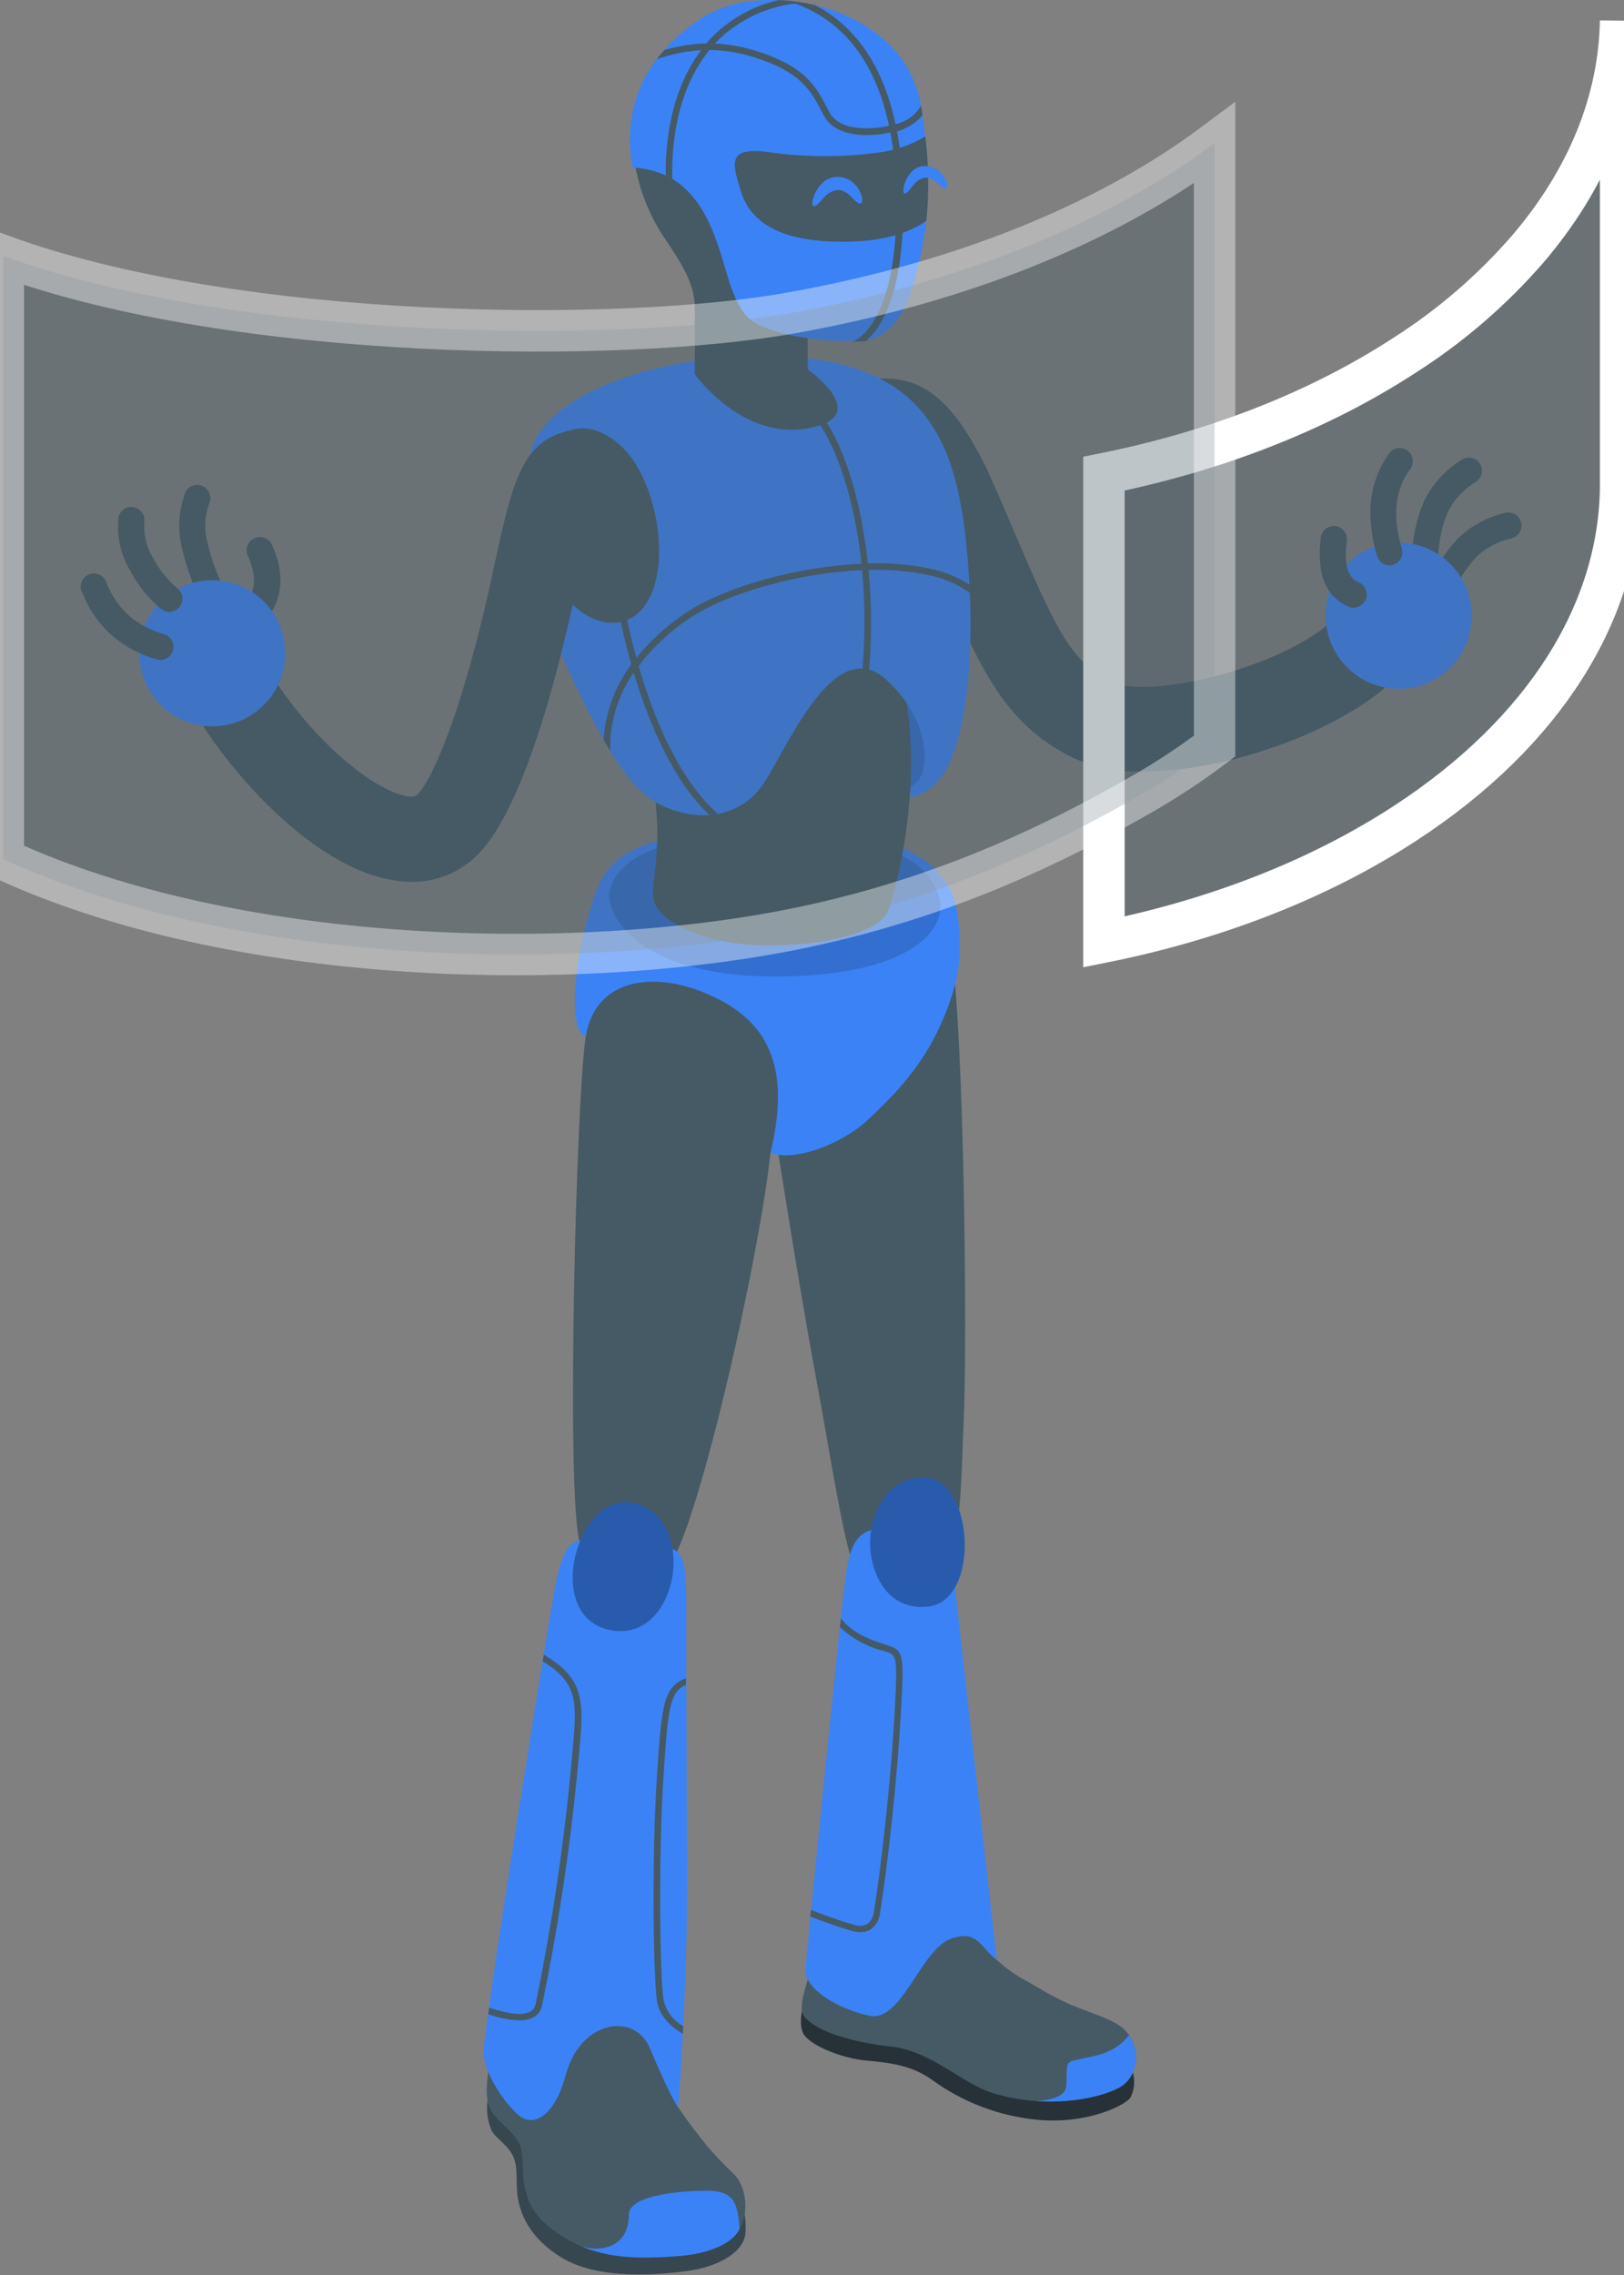 <svg width="40" height="56" viewBox="0 0 40 56" fill="none" xmlns="http://www.w3.org/2000/svg">
<rect x="0" y="0" width="40" height="56" fill="#808080" stroke="none"/>
<g id="freepik--Robot--inject-54">
<g id="freepik--robot--inject-54">
<path id="Vector" d="M23.439 23.406C23.746 25.665 23.831 32.954 23.735 35.016C23.639 37.078 23.725 38.688 22.599 38.877C22.183 38.945 21.218 38.942 21.017 38.497C20.775 37.961 20.395 35.493 20.123 34.045C19.618 31.357 18.938 26.893 18.938 26.893C18.938 26.893 20.416 23.841 23.439 23.406Z" fill="#455A64"/>
<path id="Vector_2" d="M27.901 51.009C27.961 51.214 27.942 51.433 27.848 51.623C27.757 51.8 26.802 52.301 25.539 52.178C24.601 52.086 23.703 51.743 22.942 51.186C22.469 50.852 21.967 50.777 21.342 50.722C20.717 50.667 19.902 50.331 19.774 50.033C19.646 49.736 19.818 49.236 19.818 49.236L27.901 51.009Z" fill="#263238"/>
<path id="Vector_3" d="M23.148 47.555C23.257 47.512 23.372 47.483 23.488 47.467C23.626 47.443 23.767 47.451 23.9 47.49C24.252 47.606 24.298 48.014 24.549 48.24C24.775 48.451 25.028 48.631 25.303 48.774C25.71 49.008 25.845 49.099 26.265 49.298C26.686 49.498 27.27 49.644 27.603 49.883C28.09 50.233 28.129 51.076 27.555 51.391C27.058 51.664 25.769 51.936 24.428 51.514C23.699 51.284 22.908 50.475 21.947 50.378C21.335 50.311 20.182 50.105 19.802 49.628C19.677 49.441 19.793 49.1 19.843 48.907C19.866 48.822 19.89 48.736 19.914 48.652C19.924 48.582 19.948 48.516 19.984 48.456C20.07 48.365 20.254 48.404 20.359 48.422C20.72 48.503 21.093 48.504 21.455 48.43C22.07 48.274 22.562 47.772 23.148 47.555Z" fill="#455A64"/>
<path id="Vector_4" d="M25.543 51.719C26.436 51.778 27.199 51.584 27.555 51.395C28.041 51.132 28.085 50.503 27.808 50.096C27.382 50.656 26.723 50.614 26.374 50.745C26.231 50.795 26.29 51.07 26.261 51.359C26.236 51.589 25.954 51.682 25.543 51.719Z" fill="#3B82F6"/>
<path id="Vector_5" d="M21.961 37.646C21.128 37.531 20.953 38.016 20.846 38.68C20.738 39.344 19.872 48.025 19.841 48.483C19.81 48.941 20.61 49.447 21.417 49.619C22.224 49.791 22.682 47.942 23.461 47.708C24.088 47.52 24.123 47.91 24.55 48.246L23.395 37.937L21.961 37.646Z" fill="#3B82F6"/>
<path id="Vector_6" d="M22.794 36.369C21.753 36.35 21.398 37.433 21.432 38.081C21.466 38.728 21.839 39.631 22.826 39.551C24.159 39.446 23.997 36.434 22.794 36.369Z" fill="#3B82F6"/>
<path id="Vector_7" opacity="0.3" d="M22.794 36.369C21.753 36.35 21.398 37.433 21.432 38.081C21.466 38.728 21.839 39.631 22.826 39.551C24.159 39.446 23.997 36.434 22.794 36.369Z" fill="black"/>
<path id="Vector_8" d="M21.853 40.498L21.831 40.49C21.272 40.319 20.923 40.118 20.709 39.832C20.709 39.902 20.694 39.975 20.686 40.05C20.994 40.34 21.373 40.545 21.784 40.644L21.806 40.652C22.073 40.731 22.108 40.743 22.048 41.917C21.943 43.972 21.672 46.164 21.524 47.063C21.514 47.18 21.456 47.287 21.361 47.359C21.256 47.412 21.131 47.419 21.02 47.375C20.652 47.271 20.184 47.096 19.973 47.014C19.973 47.071 19.962 47.127 19.957 47.177C20.186 47.264 20.624 47.428 20.977 47.528C21.048 47.549 21.121 47.558 21.194 47.56C21.283 47.562 21.371 47.539 21.447 47.492C21.579 47.396 21.662 47.248 21.676 47.086C21.824 46.183 22.097 43.983 22.202 41.922C22.27 40.722 22.243 40.616 21.853 40.498Z" fill="#455A64"/>
<path id="Vector_9" d="M15.712 24.799C16.447 24.799 17.627 25.247 18.329 26.155C19.03 27.062 18.978 28.382 18.978 28.382C19.598 28.602 20.738 28.15 21.355 27.584C22.125 26.877 22.746 26.163 23.141 25.278C23.355 24.833 23.509 24.363 23.602 23.879C23.665 23.377 23.651 22.869 23.558 22.372C23.233 20.538 20.545 20.424 19.155 20.424C14.887 20.413 14.848 21.416 14.483 22.572C14.174 23.546 13.971 25.421 14.426 25.494C14.604 25.098 15.04 24.799 15.712 24.799Z" fill="#3B82F6"/>
<path id="Vector_10" opacity="0.15" d="M15.024 21.885C14.862 22.409 15.612 24.034 19.083 24.037C22.41 24.037 23.321 22.885 23.142 22.13C22.963 21.375 22.137 20.547 19.177 20.547C16.726 20.547 15.351 20.878 15.024 21.885Z" fill="black"/>
<path id="Vector_11" d="M28.173 18.989C27.572 19.01 26.974 18.895 26.424 18.653C24.713 17.804 24.128 16.439 23.067 13.959C22.877 13.511 22.667 13.021 22.429 12.482C22.055 11.727 21.843 11.483 21.765 11.412L21.692 11.425C21.119 11.503 20.589 11.102 20.51 10.529C20.437 9.993 20.782 9.488 21.31 9.365C22.781 9.089 23.552 10.014 24.323 11.576C24.33 11.589 24.336 11.602 24.341 11.615C24.588 12.17 24.804 12.675 25 13.135C26.018 15.516 26.384 16.289 27.354 16.776C28.285 17.237 31.554 16.451 32.842 15.258C33.267 14.865 33.93 14.89 34.322 15.315C34.715 15.74 34.691 16.403 34.266 16.796C32.96 18.002 30.249 18.989 28.173 18.989Z" fill="#455A64"/>
<path id="Vector_12" d="M35.111 13.883H35.073C34.897 13.862 34.769 13.704 34.787 13.529C34.816 13.123 34.91 12.724 35.069 12.349C35.269 11.931 35.582 11.581 35.974 11.335C36.113 11.223 36.318 11.245 36.43 11.384C36.542 11.524 36.521 11.728 36.381 11.84C36.362 11.855 36.342 11.868 36.321 11.879C36.037 12.056 35.808 12.308 35.66 12.607C35.527 12.925 35.449 13.263 35.428 13.607C35.404 13.764 35.271 13.881 35.111 13.883Z" fill="#455A64"/>
<path id="Vector_13" d="M35.524 14.727C35.472 14.727 35.421 14.714 35.376 14.69C35.22 14.607 35.158 14.414 35.238 14.256C35.407 13.884 35.636 13.544 35.915 13.248C36.248 12.928 36.665 12.709 37.116 12.615C37.295 12.597 37.454 12.725 37.473 12.904C37.49 13.056 37.397 13.199 37.251 13.246C36.925 13.313 36.623 13.467 36.378 13.693C36.142 13.945 35.951 14.234 35.811 14.549C35.756 14.657 35.645 14.726 35.524 14.727Z" fill="#455A64"/>
<path id="Vector_14" d="M34.451 16.955C35.445 16.955 36.25 16.15 36.25 15.156C36.25 14.163 35.445 13.357 34.451 13.357C33.458 13.357 32.652 14.163 32.652 15.156C32.652 16.15 33.458 16.955 34.451 16.955Z" fill="#3B82F6"/>
<path id="Vector_15" d="M33.345 14.959C33.301 14.959 33.259 14.949 33.219 14.933C32.655 14.691 32.423 14.132 32.529 13.272C32.529 13.093 32.675 12.947 32.853 12.947C33.032 12.947 33.178 13.093 33.178 13.272C33.178 13.298 33.175 13.324 33.168 13.35C33.081 14.072 33.285 14.257 33.472 14.337C33.636 14.412 33.707 14.603 33.633 14.767C33.581 14.881 33.469 14.954 33.345 14.957V14.959Z" fill="#455A64"/>
<path id="Vector_16" d="M34.228 13.917C34.085 13.917 33.959 13.822 33.918 13.684C33.798 13.298 33.743 12.894 33.756 12.488C33.775 12.027 33.925 11.582 34.186 11.202C34.269 11.043 34.465 10.981 34.624 11.064C34.783 11.147 34.845 11.343 34.762 11.502C34.749 11.527 34.735 11.548 34.717 11.569C34.524 11.84 34.412 12.16 34.392 12.493C34.379 12.835 34.425 13.176 34.527 13.503C34.576 13.673 34.48 13.852 34.309 13.904C34.283 13.912 34.256 13.917 34.228 13.918V13.917Z" fill="#455A64"/>
<path id="Vector_17" d="M18.976 28.382C18.69 31.074 17.115 37.961 16.417 38.628C15.719 39.296 14.592 39.291 14.268 37.93C13.943 36.57 14.196 26.89 14.43 25.501C14.664 24.111 16.053 23.889 17.383 24.45C18.713 25.012 19.555 26.002 18.976 28.382Z" fill="#455A64"/>
<path id="Vector_18" d="M12.01 51.703C11.973 51.963 12.01 52.227 12.119 52.466C12.234 52.654 12.56 52.838 12.664 53.137C12.768 53.435 12.692 53.814 12.764 54.153C12.827 54.45 12.991 55.056 13.833 55.572C14.676 56.088 16.02 56.017 16.863 55.911C17.705 55.806 18.301 55.444 18.36 54.987C18.382 54.661 18.334 54.333 18.215 54.028L12.01 51.703Z" fill="#37474F"/>
<path id="Vector_19" d="M12.124 50.229C12.035 51.018 11.936 51.388 12.02 51.762C12.105 52.135 12.489 52.307 12.762 52.713C13.035 53.119 12.585 54.082 13.548 54.835C14.511 55.588 15.485 55.627 16.704 55.535C17.401 55.483 17.841 55.277 18.044 55.088C18.474 54.694 18.446 53.887 18.07 53.51C17.831 53.285 17.605 53.046 17.391 52.796C17.178 52.523 16.967 52.267 16.704 51.87C16.229 51.151 16.144 49.455 15.831 49.099C15.517 48.744 12.606 48.111 12.124 50.229Z" fill="#455A64"/>
<path id="Vector_20" d="M18.214 54.872C18.209 54.747 18.194 54.624 18.173 54.501C18.102 54.043 17.849 53.926 17.404 53.926C16.959 53.926 15.488 53.989 15.488 54.52C15.488 55.332 14.777 55.444 14.312 55.291C15.04 55.6 15.805 55.603 16.704 55.535C17.4 55.483 17.84 55.276 18.043 55.088C18.115 55.028 18.172 54.955 18.214 54.872Z" fill="#3B82F6"/>
<path id="Vector_21" d="M14.268 37.93C13.822 38.013 13.729 38.722 13.534 39.868C13.339 41.014 11.878 50.067 11.911 50.553C11.943 51.038 12.388 51.726 12.761 52.056C13.135 52.385 13.658 52.101 13.937 51.069C14.307 49.708 15.642 49.533 16.008 50.419C16.517 51.637 16.703 51.88 16.703 51.88C16.703 51.88 16.942 48.989 16.926 45.838C16.908 43.677 16.903 40.857 16.903 39.332C16.903 38.358 16.757 38.196 16.551 38.126C15.96 37.947 14.268 37.93 14.268 37.93Z" fill="#3B82F6"/>
<path id="Vector_22" d="M15.552 36.99C14.172 36.762 13.348 39.885 15.103 40.139C16.764 40.377 17.198 37.263 15.552 36.99Z" fill="#3B82F6"/>
<path id="Vector_23" opacity="0.3" d="M15.552 36.99C14.172 36.762 13.348 39.885 15.103 40.139C16.764 40.377 17.198 37.263 15.552 36.99Z" fill="black"/>
<path id="Vector_24" d="M16.829 49.875C16.582 49.737 16.405 49.501 16.342 49.225C16.251 48.558 16.217 45.653 16.342 43.736C16.451 42.057 16.493 41.648 16.895 41.473V41.31C16.327 41.522 16.293 42.014 16.181 43.733C16.051 45.72 16.09 48.579 16.181 49.253C16.233 49.624 16.53 49.892 16.817 50.065C16.822 50.001 16.826 49.938 16.829 49.875Z" fill="#455A64"/>
<path id="Vector_25" d="M13.392 40.73C13.392 40.786 13.374 40.843 13.364 40.893C14.259 41.435 14.217 41.912 14.092 43.21C14.077 43.372 14.061 43.534 14.045 43.716C13.86 45.603 13.575 47.478 13.192 49.335C13.173 49.423 13.113 49.496 13.03 49.53C12.814 49.626 12.433 49.548 12.046 49.416C12.046 49.471 12.03 49.527 12.023 49.579C12.27 49.669 12.528 49.721 12.79 49.733C12.894 49.736 12.998 49.717 13.095 49.678C13.225 49.624 13.321 49.51 13.35 49.372C13.735 47.51 14.022 45.63 14.209 43.737C14.225 43.557 14.239 43.39 14.256 43.234C14.381 41.901 14.433 41.341 13.392 40.73Z" fill="#455A64"/>
<path id="Vector_26" d="M21.566 19.423C20.387 19.038 19.188 17.603 19.188 17.603C19.188 17.603 20.889 14.694 22.36 15.777C23.831 16.86 23.717 20.124 21.566 19.423Z" fill="#3B82F6"/>
<path id="Vector_27" opacity="0.15" d="M21.566 19.423C20.387 19.038 19.188 17.603 19.188 17.603C19.188 17.603 20.889 14.694 22.36 15.777C23.831 16.86 23.717 20.124 21.566 19.423Z" fill="black"/>
<path id="Vector_28" d="M22.333 17.317C22.622 19.2 22.265 21.221 21.894 22.369C21.74 22.916 20.445 23.273 18.936 23.273C17.428 23.273 16.301 22.729 16.116 22.205C15.931 21.681 16.689 20.547 15.516 16.883C15.516 16.883 17.29 14.123 19.751 14.719C22.213 15.315 22.333 17.317 22.333 17.317Z" fill="#455A64"/>
<path id="Vector_29" d="M18.306 8.775C15.814 8.883 13.751 9.728 13.191 10.821C12.63 11.914 12.981 14.143 13.705 15.826C14.204 16.984 15.166 19.106 16.024 19.669C16.881 20.233 18.199 20.301 18.87 19.192C19.54 18.083 20.63 15.602 21.855 16.756C22.964 17.799 22.855 18.93 22.623 19.201C22.568 19.268 22.503 19.327 22.432 19.375L22.42 19.628C22.682 19.578 22.919 19.442 23.092 19.239C23.833 18.448 24.089 15.842 23.771 13.126C23.453 10.41 22.396 8.6 18.306 8.775Z" fill="#3B82F6"/>
<path id="Vector_30" d="M13.659 10.852C14.254 10.217 15.194 10.648 15.677 11.454C16.271 12.455 16.453 14.042 15.912 14.864C15.371 15.685 14.288 15.351 13.738 14.411C13.077 13.296 13.155 11.389 13.659 10.852Z" fill="#455A64"/>
<path id="Vector_31" d="M23.879 14.395C23.585 14.205 23.258 14.07 22.915 14C22.408 13.893 21.89 13.851 21.374 13.87C21.173 11.95 20.596 10.514 20.062 10.047L19.955 10.169C20.392 10.55 21.009 11.902 21.22 13.877C19.596 13.948 17.811 14.466 16.889 15.088C16.431 15.393 16.021 15.767 15.676 16.194C15.531 15.676 15.416 15.151 15.328 14.622L15.166 14.648C15.26 15.224 15.39 15.794 15.551 16.354C15.146 16.893 14.909 17.539 14.867 18.212C14.921 18.304 14.974 18.395 15.03 18.484C15.012 17.796 15.215 17.12 15.609 16.555C15.96 17.734 16.547 19.174 17.466 20.059C17.538 20.054 17.608 20.044 17.677 20.032C16.694 19.155 16.08 17.612 15.729 16.39C16.078 15.934 16.5 15.539 16.979 15.223C17.879 14.611 19.64 14.102 21.236 14.034C21.309 14.841 21.312 15.651 21.244 16.458C21.299 16.461 21.353 16.47 21.407 16.483C21.473 15.666 21.468 14.846 21.394 14.029C21.894 14.011 22.394 14.054 22.882 14.158C23.248 14.229 23.592 14.38 23.892 14.601L23.879 14.395Z" fill="#455A64"/>
<path id="Vector_32" d="M10.138 21.707C9.981 21.707 9.825 21.692 9.669 21.666C7.901 21.366 6.08 19.481 5.058 17.958C4.752 17.468 4.899 16.82 5.39 16.513C5.859 16.219 6.476 16.341 6.799 16.789C7.912 18.448 9.296 19.474 10.02 19.599C10.093 19.617 10.171 19.614 10.242 19.59C10.583 19.331 11.379 17.641 12.152 14.021C12.639 11.78 12.854 10.758 14.222 10.563C14.795 10.483 15.324 10.884 15.403 11.459C15.475 11.975 15.155 12.467 14.653 12.61C14.47 13.219 14.319 13.836 14.2 14.461C12.975 20.158 11.864 20.991 11.501 21.265C11.108 21.559 10.629 21.713 10.138 21.707Z" fill="#455A64"/>
<path id="Vector_33" d="M5.135 14.765C5.003 14.765 4.885 14.683 4.836 14.562L4.807 14.49C4.667 14.169 4.559 13.834 4.482 13.492C4.365 13.027 4.4 12.539 4.578 12.094C4.671 11.94 4.869 11.889 5.023 11.982C5.156 12.062 5.215 12.224 5.163 12.37C5.041 12.685 5.023 13.031 5.112 13.355C5.182 13.662 5.281 13.961 5.408 14.248L5.437 14.321C5.502 14.487 5.422 14.672 5.258 14.74C5.219 14.757 5.177 14.765 5.135 14.765Z" fill="#455A64"/>
<path id="Vector_34" d="M6.375 15.26C6.196 15.257 6.053 15.109 6.055 14.931C6.055 14.869 6.074 14.807 6.11 14.755C6.233 14.575 6.368 14.268 6.102 13.677C6.029 13.512 6.102 13.32 6.269 13.247C6.435 13.174 6.626 13.247 6.699 13.413C6.995 14.062 6.977 14.643 6.649 15.121C6.587 15.21 6.483 15.263 6.375 15.26Z" fill="#455A64"/>
<path id="Vector_35" d="M5.229 17.879C6.222 17.879 7.027 17.074 7.027 16.08C7.027 15.087 6.222 14.281 5.229 14.281C4.235 14.281 3.43 15.087 3.43 16.08C3.43 17.074 4.235 17.879 5.229 17.879Z" fill="#3B82F6"/>
<path id="Vector_36" d="M4.174 15.063C4.105 15.063 4.035 15.04 3.98 14.997C3.67 14.745 3.411 14.432 3.225 14.078C2.971 13.672 2.864 13.193 2.921 12.719C2.968 12.545 3.147 12.443 3.319 12.49C3.463 12.529 3.562 12.662 3.559 12.813C3.525 13.143 3.603 13.475 3.783 13.755C3.929 14.034 4.129 14.282 4.371 14.485C4.511 14.597 4.533 14.802 4.421 14.941C4.361 15.016 4.27 15.062 4.174 15.063Z" fill="#455A64"/>
<path id="Vector_37" d="M3.962 16.246C3.928 16.246 3.894 16.241 3.861 16.23C3.468 16.123 3.101 15.931 2.788 15.671C2.455 15.383 2.199 15.019 2.036 14.61C1.942 14.457 1.991 14.257 2.143 14.163C2.296 14.069 2.496 14.118 2.59 14.27C2.605 14.296 2.618 14.322 2.626 14.352C2.747 14.667 2.944 14.949 3.197 15.173C3.45 15.381 3.744 15.534 4.061 15.618C4.228 15.681 4.314 15.868 4.251 16.037C4.205 16.159 4.092 16.241 3.962 16.246Z" fill="#455A64"/>
<path id="Vector_38" d="M15.586 3.609C15.646 4.395 15.904 5.153 16.336 5.814C16.745 6.426 17.114 6.951 17.114 7.587V9.21C17.114 9.21 18.25 10.821 19.874 10.547C21.564 10.264 19.895 9.095 19.895 9.095V7.686C19.895 7.686 20.098 5.931 18.99 4.811C17.883 3.691 15.586 3.609 15.586 3.609Z" fill="#455A64"/>
<path id="Vector_39" d="M15.579 4.125C15.341 2.811 15.742 1.431 17.307 0.433C18.872 -0.566 22.297 0.163 22.687 2.615C23.028 4.742 22.814 5.862 22.491 7.028C22.291 7.753 21.879 8.354 21.202 8.388C20.552 8.421 19.513 8.351 18.745 8.024C18.435 7.893 18.172 7.651 17.916 6.786C17.594 5.703 17.218 4.211 15.579 4.125Z" fill="#3B82F6"/>
<path id="Vector_40" d="M18.884 3.739C17.894 3.616 18.05 4.046 18.235 4.67C18.425 5.319 18.982 5.9 20.526 5.947C21.552 5.98 22.295 5.8 22.818 5.436C22.884 4.744 22.876 4.048 22.792 3.359C22.438 3.57 22.044 3.705 21.634 3.756C20.722 3.877 19.795 3.872 18.884 3.739Z" fill="#455A64"/>
<path id="Vector_41" d="M22.723 2.837C22.712 2.762 22.702 2.69 22.689 2.614C22.689 2.609 22.689 2.603 22.689 2.598C22.551 2.832 22.322 2.997 22.058 3.056C21.827 1.975 21.382 1.14 20.727 0.569C20.528 0.395 20.311 0.247 20.077 0.127C19.782 0.056 19.481 0.013 19.178 0.002C18.592 0.135 18.054 0.422 17.617 0.835C17.54 0.909 17.466 0.987 17.397 1.07C17.046 1.078 16.697 1.132 16.361 1.233C16.294 1.307 16.233 1.382 16.176 1.458C16.528 1.333 16.897 1.257 17.27 1.236C16.488 2.268 16.387 3.605 16.397 4.32C16.452 4.346 16.507 4.376 16.559 4.407C16.539 3.717 16.616 2.28 17.476 1.231C17.845 1.236 18.212 1.296 18.564 1.406C19.725 1.767 19.971 2.234 20.231 2.731L20.293 2.846C20.489 3.215 20.926 3.325 21.345 3.325C21.541 3.325 21.738 3.303 21.931 3.259C22.017 3.721 22.064 4.189 22.074 4.66C22.137 6.913 21.663 7.842 21.262 8.232C21.189 8.3 21.108 8.358 21.02 8.405H21.215C21.254 8.405 21.29 8.405 21.326 8.394C21.361 8.383 21.352 8.374 21.364 8.361C21.801 7.959 22.309 6.993 22.244 4.67C22.233 4.187 22.183 3.707 22.095 3.233C22.339 3.166 22.558 3.028 22.723 2.837ZM20.431 2.767L20.371 2.652C20.095 2.126 19.834 1.629 18.608 1.25C18.285 1.148 17.95 1.088 17.611 1.073C17.65 1.033 17.684 0.991 17.725 0.952C18.236 0.474 18.884 0.171 19.579 0.086C19.96 0.22 20.314 0.424 20.618 0.69C21.248 1.241 21.676 2.048 21.897 3.096C21.465 3.194 20.683 3.236 20.431 2.767Z" fill="#455A64"/>
<path id="Vector_42" d="M20.043 5.076C20.189 5.066 20.294 4.737 20.592 4.682C20.889 4.626 21.048 5.021 21.191 5.006C21.334 4.992 21.144 4.32 20.587 4.357C20.106 4.38 19.924 5.088 20.043 5.076Z" fill="#3B82F6"/>
<path id="Vector_43" d="M22.285 4.763C22.413 4.745 22.488 4.448 22.748 4.381C23.008 4.314 23.172 4.655 23.297 4.636C23.422 4.616 23.215 4.034 22.723 4.092C22.303 4.137 22.181 4.772 22.285 4.763Z" fill="#3B82F6"/>
</g>
<g id="freepik--Screen--inject-54">
<path id="Vector_44" opacity="0.35" d="M34.609 8.736C35.733 8.019 36.747 7.144 37.622 6.139C39.118 4.394 39.884 2.452 39.916 0.512V12.039C39.868 15.018 38.095 17.992 34.609 20.265C32.461 21.666 29.901 22.642 27.191 23.187V11.66C29.906 11.115 32.461 10.137 34.609 8.736Z" fill="#455A64"/>
<path id="Vector_45" d="M34.609 8.736C35.733 8.019 36.747 7.144 37.622 6.139C39.118 4.394 39.884 2.452 39.916 0.512V12.039C39.868 15.018 38.095 17.992 34.609 20.265C32.461 21.666 29.901 22.642 27.191 23.187V11.66C29.906 11.115 32.461 10.137 34.609 8.736Z" stroke="white" stroke-width="1.02" stroke-miterlimit="10"/>
</g>
<g id="freepik--screen--inject-54">
<g id="Group" opacity="0.35">
<path id="Vector_46" d="M0.082 6.298V21.148C5.764 23.773 14.142 23.957 19.541 22.874C22.881 22.205 25.647 20.977 28.146 19.536C28.76 19.183 29.351 18.792 29.916 18.365V3.521C29.349 3.944 28.756 4.333 28.143 4.686C25.641 6.134 22.665 7.134 19.509 7.699C15.304 8.459 5.862 8.399 0.082 6.298Z" fill="#455A64"/>
</g>
<path id="Vector_47" opacity="0.4" d="M0.082 6.298V21.148C5.764 23.773 14.142 23.957 19.541 22.874C22.881 22.205 25.647 20.977 28.146 19.536C28.76 19.183 29.351 18.792 29.916 18.365V3.521C29.349 3.944 28.756 4.333 28.143 4.686C25.641 6.134 22.665 7.134 19.509 7.699C15.304 8.459 5.862 8.399 0.082 6.298Z" stroke="white" stroke-width="1.02" stroke-miterlimit="10"/>
</g>
</g>
</svg>
